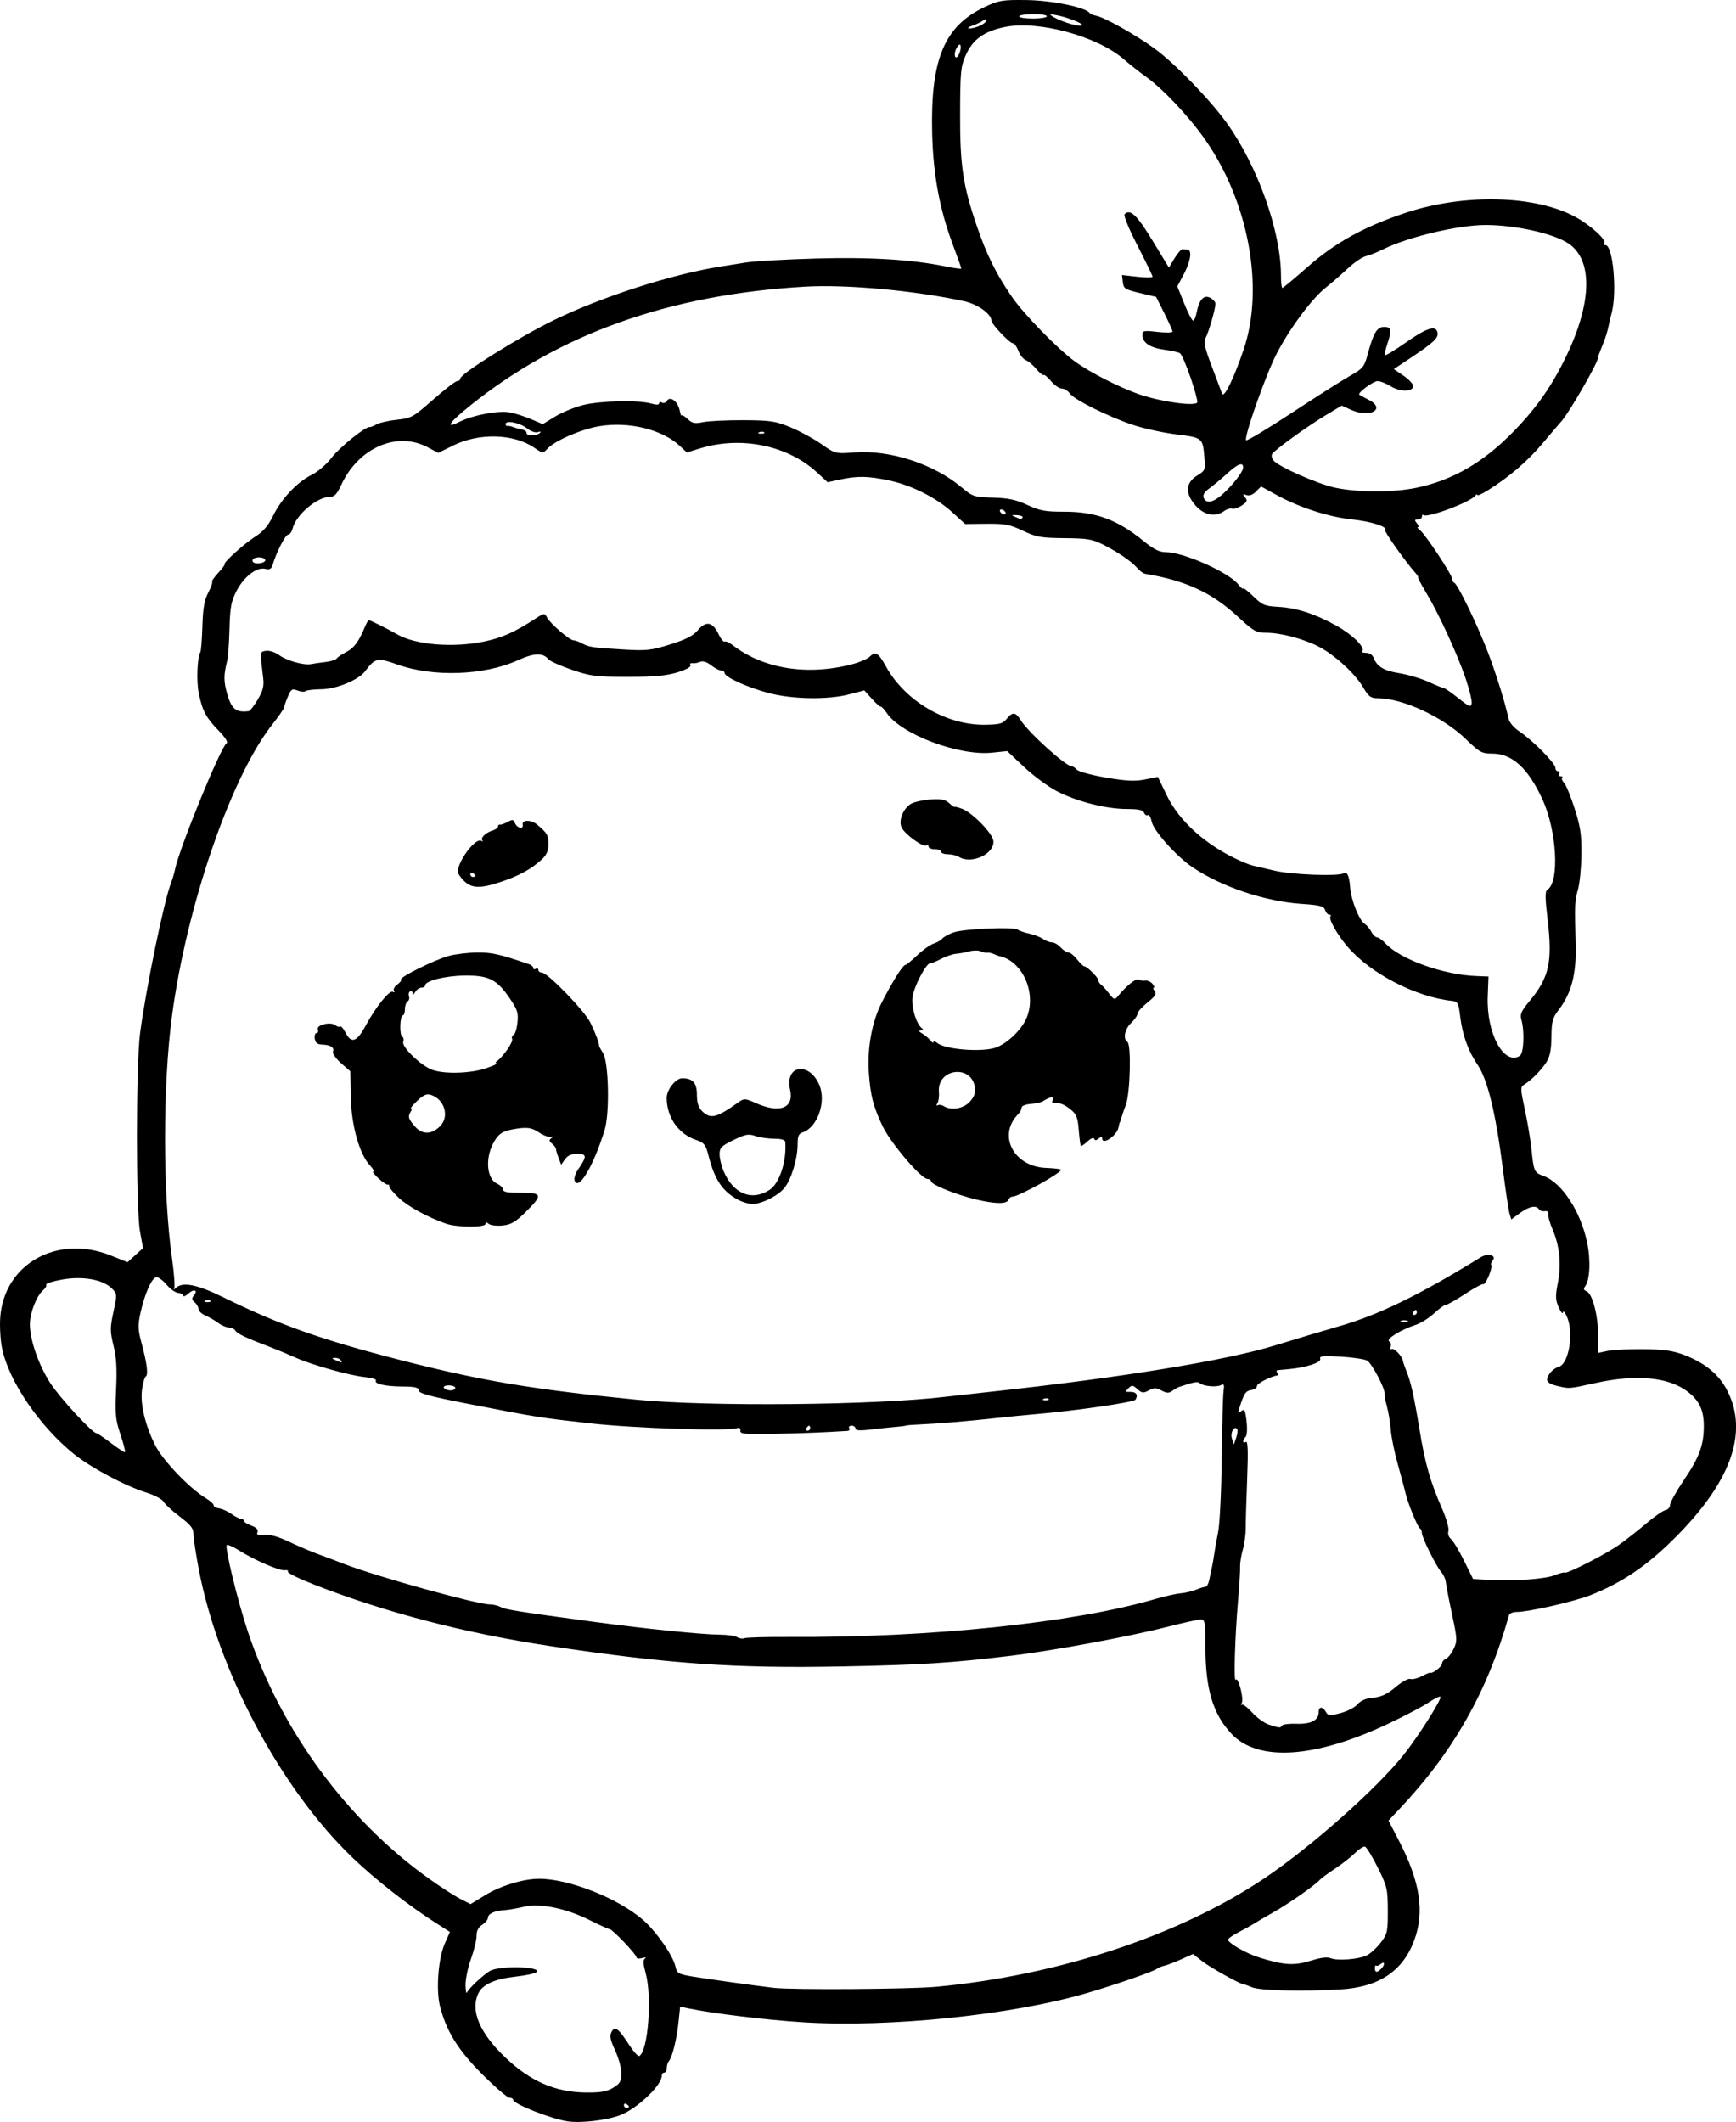 <?xml version="1.0" encoding="UTF-8" standalone="no"?>
<!-- Created with Inkscape (http://www.inkscape.org/) -->

<svg
   width="182.468mm"
   height="223.042mm"
   viewBox="0 0 182.468 223.042"
   version="1.1"
   id="svg5"
   xml:space="preserve"
   xmlns="http://www.w3.org/2000/svg"
   xmlns:svg="http://www.w3.org/2000/svg"><defs
     id="defs2" /><g
     id="layer1"
     transform="translate(33.111,-16.138)"><path
       style="fill:#000000;stroke-width:0.265"
       d="m 26.515,239.112 c -1.739,-0.265 -5.689,-1.834 -5.689,-2.259 0,-0.119 -0.174,-0.216 -0.387,-0.216 -0.213,0 -1.493,-1.103 -2.844,-2.45 -2.561,-2.554 -3.799,-4.548 -4.464,-7.188 -0.428,-1.7 -0.174,-5.021 0.501,-6.551 l 0.547,-1.24 -1.372,-0.872 c -2.919,-1.855 -6.441,-4.609 -8.855,-6.923 -7.558,-7.246 -14.165,-19.659 -16.189,-30.418 -0.296,-1.572 -0.538,-3.195 -0.538,-3.606 0,-0.597 -0.292,-0.969 -1.447,-1.841 -0.796,-0.601 -1.561,-1.305 -1.7,-1.565 -0.139,-0.26 -0.946,-0.688 -1.794,-0.952 -2.23,-0.695 -5.819,-2.605 -7.625,-4.06 -3.62,-2.917 -6.835,-7.64 -7.553,-11.095 -0.174,-0.84 -0.261,-2.304 -0.193,-3.253 0.405,-5.638 5.992,-8.77 11.621,-6.516 l 1.761,0.705 0.814,-0.743 0.814,-0.743 -0.316,-1.712 c -0.438,-2.371 -0.433,-17.582 0.007,-20.895 0.638,-4.805 2.508,-13.868 3.263,-15.812 0.155,-0.399 0.333,-0.996 0.396,-1.329 0.404,-2.129 4.805,-12.923 5.425,-13.306 0.185,-0.114 -0.116,-0.604 -0.816,-1.325 -1.34,-1.381 -1.706,-2.062 -2.094,-3.894 -0.269,-1.27 -0.173,-3.812 0.165,-4.382 0.074,-0.125 0.168,-1.348 0.209,-2.716 0.056,-1.877 0.205,-2.74 0.61,-3.516 0.295,-0.565 0.481,-1.083 0.414,-1.15 -0.067,-0.067 0.223,-0.492 0.645,-0.943 0.422,-0.451 0.725,-0.863 0.674,-0.914 -0.163,-0.163 2.104,-2.195 3.262,-2.923 0.792,-0.498 1.324,-1.127 1.835,-2.171 0.878,-1.794 2.526,-3.536 4.063,-4.296 0.643,-0.318 1.564,-1.115 2.095,-1.813 0.821,-1.08 3.589,-3.301 3.984,-3.198 0.076,0.02 0.4,-0.11 0.721,-0.288 0.321,-0.178 1.293,-0.398 2.162,-0.489 1.498,-0.157 1.69,-0.264 3.783,-2.11 1.212,-1.07 2.353,-1.947 2.535,-1.949 0.182,-0.002 0.331,-0.125 0.331,-0.273 0,-0.496 6.184,-4.36 9.79,-6.116 5.115,-2.491 12.427,-4.843 17.595,-5.658 0.582,-0.092 1.773,-0.281 2.646,-0.42 0.873,-0.139 4.147,-0.326 7.276,-0.415 5.756,-0.164 10.199,0.105 13.692,0.829 0.909,0.188 1.654,0.284 1.654,0.213 0,-0.071 -0.409,-1.223 -0.91,-2.559 -1.372,-3.664 -2.052,-7.343 -2.154,-11.667 -0.184,-7.783 1.283,-11.276 5.577,-13.281 1.447,-0.676 1.833,-0.738 4.366,-0.703 2.629,0.036 6.158,0.756 6.596,1.346 0.083,0.112 0.384,0.244 0.669,0.294 0.866,0.151 4.173,2.005 6.176,3.462 2.099,1.527 5.84,5.384 7.588,7.825 3.26,4.55 5.693,11.407 5.693,16.042 0,0.709 0.066,1.288 0.147,1.288 0.081,0 1.275,-0.994 2.654,-2.209 2.904,-2.559 5.927,-4.227 10.295,-5.684 6.152,-2.051 13.703,-1.86 17.891,0.454 1.552,0.857 3.208,2.358 2.991,2.709 -0.079,0.128 -0.022,0.232 0.127,0.232 0.792,0 1.241,4.935 0.649,7.144 -0.097,0.364 -0.211,0.833 -0.252,1.043 -0.179,0.908 -0.384,1.567 -0.792,2.545 -0.24,0.574 -0.42,1.073 -0.402,1.111 0.143,0.282 -3.006,5.763 -3.837,6.679 -0.198,0.218 -1.09,1.264 -1.982,2.323 -1.585,1.882 -3.467,3.497 -5.728,4.916 -0.618,0.388 -1.126,0.615 -1.129,0.504 -0.002,-0.111 -0.091,-0.083 -0.198,0.063 -0.501,0.682 -5.11,2.404 -5.47,2.044 -0.082,-0.082 -0.148,-0.009 -0.148,0.16 0,0.17 -0.193,0.309 -0.429,0.309 -0.352,0 -0.37,0.072 -0.1,0.397 0.181,0.218 0.233,0.397 0.114,0.397 -0.118,0 -0.023,0.149 0.212,0.331 0.572,0.443 3.378,4.689 3.378,5.112 0,0.184 0.105,0.374 0.233,0.423 0.357,0.135 2.487,4.552 3.552,7.364 0.881,2.327 1.79,5.255 2.144,6.907 0.087,0.407 0.561,0.963 1.158,1.358 1.334,0.883 3.761,3.336 3.761,3.802 0,0.202 0.126,0.368 0.28,0.368 0.154,0 0.207,0.119 0.117,0.265 -0.09,0.146 -0.018,0.265 0.161,0.265 0.178,0 0.251,0.074 0.161,0.164 -0.09,0.09 -0.002,0.325 0.195,0.522 0.197,0.197 0.694,1.403 1.104,2.68 0.616,1.918 0.742,2.759 0.721,4.835 -0.014,1.382 -0.177,3.049 -0.362,3.704 -0.345,1.221 -0.354,1.42 -0.244,5.953 0.072,2.983 -0.457,4.965 -1.791,6.708 -0.64,0.836 -0.74,1.211 -0.754,2.817 -0.012,1.331 -0.156,2.075 -0.513,2.646 -0.521,0.832 -1.607,1.932 -2.352,2.381 -0.407,0.245 -0.402,0.438 0.074,2.646 0.282,1.31 0.591,3.155 0.687,4.101 0.242,2.387 0.293,2.5 1.27,2.854 1.926,0.696 3.901,3.712 4.587,7.004 0.391,1.874 0.287,3.979 -0.227,4.625 -0.182,0.229 -0.133,0.377 0.164,0.491 0.613,0.235 1.222,2.561 1.222,4.666 v 1.816 l 0.992,-0.21 c 0.546,-0.116 2.242,-0.197 3.77,-0.181 2.187,0.023 3.104,0.154 4.308,0.618 2.188,0.842 3.631,2.041 4.5,3.741 2.276,4.451 0.35,9.714 -5.755,15.721 -2.83,2.785 -5.394,4.503 -8.609,5.769 -1.742,0.686 -6.516,1.772 -7.789,1.772 -0.382,0 -0.736,0.149 -0.787,0.331 -2.247,8.03 -5.863,14.404 -11.62,20.488 l -1.048,1.107 1.073,2.068 c 2.263,4.358 2.749,7.534 1.617,10.559 -1.208,3.227 -3.733,4.892 -7.773,5.124 -4.037,0.231 -8.413,0.124 -9.26,-0.227 -0.437,-0.181 -0.824,-0.319 -0.861,-0.307 -0.22,0.07 -3.532,-1.766 -4.356,-2.416 l -0.984,-0.776 -1.265,0.567 c -0.696,0.312 -1.485,0.612 -1.755,0.667 -0.27,0.055 -0.627,0.205 -0.794,0.332 -0.382,0.291 -4.355,1.668 -7.315,2.535 -7.925,2.32 -20.794,3.645 -29.869,3.076 -3.871,-0.243 -9.516,-0.928 -12.093,-1.468 l -0.82,-0.172 -0.172,1.646 c -0.185,1.773 -0.657,3.674 -1.012,4.079 -0.121,0.138 -0.22,0.466 -0.22,0.728 0,0.262 -0.119,0.476 -0.265,0.476 -0.146,0 -0.265,0.154 -0.265,0.343 0,1.009 -2.619,3.479 -4.392,4.142 -1.444,0.54 -4.131,0.849 -5.53,0.636 z m 6.482,-1.533 c 0,-0.064 -0.119,-0.19 -0.265,-0.28 -0.146,-0.09 -0.265,-0.037 -0.265,0.117 0,0.154 0.119,0.28 0.265,0.28 0.146,0 0.265,-0.052 0.265,-0.117 z m -1.654,-1.997 c 0.726,-0.443 0.859,-0.679 0.857,-1.52 -10e-4,-0.548 -0.298,-1.631 -0.659,-2.407 -0.514,-1.104 -0.596,-1.524 -0.376,-1.935 0.354,-0.662 0.723,-0.389 1.875,1.389 0.456,0.703 0.928,1.217 1.05,1.141 0.924,-0.571 1.353,-6.212 0.663,-8.709 -0.267,-0.968 -0.286,-1.381 -0.069,-1.539 0.165,-0.12 0.032,-0.141 -0.299,-0.048 -0.327,0.092 -0.595,0.059 -0.595,-0.074 0,-0.304 -2.541,-2.97 -2.829,-2.968 -0.117,5.3e-4 -1.047,-0.418 -2.065,-0.931 -2.501,-1.26 -5.254,-1.822 -6.94,-1.418 -0.694,0.167 -1.62,0.327 -2.056,0.356 -1.049,0.07 -1.72,0.382 -1.72,0.799 0,0.186 -0.274,0.517 -0.608,0.737 -0.409,0.268 -0.603,0.646 -0.592,1.155 0.009,0.416 -0.253,1.506 -0.583,2.422 -0.329,0.916 -0.589,2.166 -0.578,2.778 0.011,0.612 0.087,0.946 0.167,0.743 0.152,-0.385 1.708,-1.842 2.392,-2.241 1.006,-0.587 5.505,-0.474 4.908,0.123 -0.14,0.14 -1.154,0.355 -2.254,0.478 -2.189,0.245 -3.445,0.827 -3.889,1.801 -0.814,1.787 0.161,4.096 2.8,6.633 2.658,2.555 5.302,3.711 8.554,3.742 1.536,0.014 2.179,-0.1 2.844,-0.506 z m 33.933,-10.605 c 12.796,-1.185 25.483,-5.368 34.427,-11.35 4.932,-3.299 11.909,-9.486 14.776,-13.105 1.525,-1.925 3.999,-5.844 3.809,-6.034 -0.076,-0.076 -0.634,0.198 -1.241,0.607 -0.607,0.409 -2.5,1.405 -4.206,2.213 -7.737,3.662 -13.746,4.046 -16.534,1.057 -1.923,-2.062 -2.71,-4.676 -2.716,-9.021 -0.004,-2.719 -0.046,-2.977 -0.494,-2.977 -0.269,0 -1.907,0.361 -3.638,0.802 -4.014,1.022 -11.942,2.485 -16.377,3.021 -6.216,0.751 -9.422,0.953 -17.727,1.114 -11.228,0.218 -18.233,-0.273 -30.692,-2.152 -8.905,-1.343 -17.348,-3.546 -24.807,-6.473 -1.566,-0.614 -2.786,-1.216 -2.711,-1.337 0.075,-0.121 -0.073,-0.19 -0.328,-0.152 -0.546,0.08 -3.207,-1.074 -4.812,-2.088 -0.619,-0.391 -1.195,-0.641 -1.28,-0.557 -0.233,0.233 1.175,5.997 2.232,9.145 3.478,10.35 10.393,19.766 19.056,25.944 1.192,0.85 2.654,1.794 3.251,2.098 l 1.084,0.553 1.512,-0.927 c 1.652,-1.013 4.061,-1.742 5.735,-1.735 3.114,0.013 8.217,2.03 10.835,4.283 1.423,1.225 3.199,3.77 3.461,4.961 0.152,0.691 0.307,0.78 1.804,1.032 1.465,0.247 6.434,0.939 8.517,1.187 1.902,0.226 14.296,0.147 17.066,-0.11 z m 46.778,-1.886 c 0.435,-0.435 0.403,-0.876 -0.038,-0.511 -0.195,0.162 -0.414,0.236 -0.485,0.165 -0.071,-0.071 -0.13,0.049 -0.13,0.267 0,0.479 0.225,0.507 0.653,0.079 z m -7.209,-0.912 c 0.849,-0.268 1.574,-0.353 1.875,-0.22 0.709,0.311 3.016,0.133 3.851,-0.298 0.393,-0.203 1.048,-0.806 1.455,-1.342 0.688,-0.904 0.741,-1.146 0.733,-3.374 -0.008,-2.258 -0.071,-2.525 -1.058,-4.509 -0.577,-1.16 -1.181,-2.146 -1.341,-2.192 -0.16,-0.045 -0.636,0.26 -1.058,0.679 -0.422,0.419 -1.363,1.154 -2.09,1.633 -0.728,0.479 -1.442,1.004 -1.587,1.166 -0.536,0.596 -3.225,2.477 -4.895,3.426 -0.946,0.537 -1.898,1.095 -2.117,1.239 -0.218,0.144 -0.903,0.523 -1.521,0.842 -0.618,0.319 -1.124,0.674 -1.124,0.789 0,0.362 1.932,1.466 3.307,1.89 2.672,0.824 3.661,0.872 5.571,0.27 z m -3.209,-24.667 c 0.079,-0.128 0.771,-0.21 1.537,-0.183 1.507,0.053 2.319,-0.372 2.319,-1.213 0,-0.615 0.422,-0.632 0.759,-0.031 0.23,0.41 0.388,0.423 1.534,0.125 0.703,-0.183 1.493,-0.588 1.754,-0.899 0.262,-0.312 0.797,-0.601 1.191,-0.642 1.348,-0.143 1.853,-0.361 2.947,-1.275 0.603,-0.504 1.259,-0.853 1.458,-0.776 0.199,0.076 0.729,-0.051 1.178,-0.282 0.448,-0.232 0.846,-0.399 0.884,-0.371 0.206,0.15 1.26,-0.642 1.26,-0.946 0,-0.198 0.179,-0.428 0.397,-0.512 0.218,-0.084 0.588,-0.552 0.821,-1.041 0.397,-0.832 0.386,-1.065 -0.166,-3.646 -0.325,-1.517 -0.614,-3.023 -0.643,-3.347 -0.029,-0.324 -0.238,-0.801 -0.466,-1.058 -0.551,-0.624 -2.06,-3.66 -2.06,-4.143 0,-0.21 -0.089,-0.422 -0.198,-0.471 -0.243,-0.108 -1.298,-2.703 -1.542,-3.792 -0.098,-0.437 -0.457,-1.776 -0.797,-2.976 -0.341,-1.2 -0.669,-2.808 -0.728,-3.572 -0.06,-0.764 -0.245,-1.888 -0.411,-2.497 -0.166,-0.609 -0.279,-1.204 -0.25,-1.323 0.112,-0.46 -1.343,-3.228 -1.834,-3.491 -0.286,-0.153 -1.542,-0.338 -2.792,-0.412 -1.861,-0.11 -2.247,-0.069 -2.133,0.23 0.147,0.384 -1.505,0.922 -3.337,1.087 -0.509,0.046 -1.022,0.092 -1.14,0.103 -0.118,0.011 -0.14,0.138 -0.051,0.284 0.09,0.146 0.127,0.266 0.082,0.269 -0.597,0.029 -2.198,0.828 -2.198,1.096 0,0.195 -0.274,0.394 -0.61,0.442 -0.579,0.082 -0.77,0.373 -1.245,1.896 -0.177,0.567 -0.15,0.613 0.192,0.329 0.343,-0.285 0.421,-0.14 0.562,1.053 0.093,0.786 0.052,1.495 -0.095,1.642 -0.352,0.352 -0.329,0.757 0.03,0.535 0.207,-0.128 0.244,0.974 0.131,3.887 -0.087,2.236 -0.156,4.582 -0.153,5.213 0.003,0.631 -0.136,1.643 -0.309,2.249 -0.173,0.606 -0.299,1.4 -0.279,1.763 0.02,0.364 -0.078,1.971 -0.217,3.572 -0.326,3.756 -0.471,8.684 -0.245,8.318 0.25,-0.405 0.883,2.018 0.638,2.443 -0.112,0.193 -0.115,0.273 -0.007,0.176 0.108,-0.097 0.601,0.272 1.096,0.82 0.495,0.548 1.289,1.121 1.765,1.273 1.141,0.366 1.206,0.371 1.374,0.099 z m -51.971,-9.307 c 14.87,0.095 30.067,-1.475 38.667,-3.995 0.967,-0.283 2.157,-0.55 2.646,-0.592 0.489,-0.043 1.224,-0.215 1.633,-0.384 0.41,-0.169 0.854,-0.306 0.987,-0.306 0.133,0 0.304,-0.298 0.38,-0.661 0.075,-0.364 0.208,-0.989 0.294,-1.389 0.086,-0.4 0.201,-1.062 0.254,-1.47 0.053,-0.408 0.234,-1.42 0.402,-2.249 0.168,-0.829 0.337,-4.305 0.375,-7.725 0.038,-3.42 0.124,-6.598 0.191,-7.064 0.101,-0.706 0.052,-0.811 -0.298,-0.631 -0.477,0.244 -1.896,0.099 -2.227,-0.228 -0.188,-0.185 -0.656,-0.094 -2.161,0.42 -0.146,0.05 -0.465,0.235 -0.71,0.411 -0.352,0.253 -0.588,0.244 -1.124,-0.043 -0.568,-0.304 -0.786,-0.306 -1.338,-0.011 -0.576,0.308 -0.727,0.291 -1.199,-0.136 -0.483,-0.437 -0.583,-0.446 -0.942,-0.087 -0.359,0.359 -0.34,0.399 0.18,0.379 0.632,-0.024 0.873,0.326 0.562,0.816 -0.18,0.283 -6.361,1.177 -10.643,1.54 -0.946,0.08 -2.732,0.257 -3.969,0.393 -2.979,0.327 -6.145,0.593 -7.938,0.667 -0.8,0.033 -1.515,0.089 -1.587,0.126 -0.073,0.037 -0.549,0.099 -1.058,0.138 -0.509,0.039 -1.67,0.162 -2.58,0.272 -1.178,0.143 -1.654,0.114 -1.654,-0.101 0,-0.166 -0.186,-0.301 -0.412,-0.301 -0.227,0 -0.339,0.119 -0.249,0.265 0.09,0.146 0.008,0.275 -0.183,0.287 -2.483,0.159 -4.926,0.255 -7.817,0.309 -2.989,0.056 -3.493,0.007 -3.44,-0.331 0.039,-0.246 -0.088,-0.349 -0.334,-0.271 -1.062,0.338 -10.827,0.02 -15.478,-0.504 -5.397,-0.608 -5.404,-0.609 -12.965,-2.082 -3.855,-0.751 -5.027,-1.072 -5.028,-1.377 -8e-4,-0.311 -0.375,-0.4 -1.72,-0.41 -1.838,-0.015 -3.003,-0.283 -2.781,-0.641 0.075,-0.121 -0.429,-0.276 -1.121,-0.345 -1.608,-0.16 -5.632,-1.288 -7.342,-2.059 -0.728,-0.328 -1.859,-0.8 -2.514,-1.049 -2.654,-1.01 -3.582,-1.444 -3.783,-1.768 -0.116,-0.188 -0.428,-0.341 -0.692,-0.341 -0.264,0 -0.764,-0.213 -1.111,-0.474 -0.347,-0.26 -0.958,-0.615 -1.359,-0.788 -0.4,-0.173 -0.728,-0.481 -0.728,-0.685 0,-0.204 -0.18,-0.52 -0.4,-0.702 -0.308,-0.256 -0.33,-0.417 -0.095,-0.7 0.48,-0.578 0.028,-0.759 -0.562,-0.225 -0.292,0.264 -0.531,0.368 -0.531,0.231 0,-0.137 -0.24,-0.267 -0.533,-0.289 -0.293,-0.022 -0.839,-0.405 -1.214,-0.85 -0.375,-0.445 -0.856,-0.81 -1.07,-0.81 -0.474,0 -1.25,1.722 -1.696,3.765 -0.285,1.305 -0.269,1.746 0.118,3.175 0.573,2.12 0.724,3.327 0.438,3.504 -0.124,0.077 -0.301,0.705 -0.393,1.396 -0.2,1.513 0.345,3.773 1.421,5.891 0.783,1.54 3.561,4.445 5.217,5.454 0.509,0.31 0.912,0.667 0.895,0.794 -0.016,0.127 0.241,0.272 0.573,0.323 0.331,0.051 0.92,0.319 1.308,0.595 0.388,0.276 0.836,0.503 0.996,0.503 0.159,0 0.29,0.093 0.29,0.207 0,0.114 0.357,0.341 0.794,0.506 0.528,0.199 0.744,0.429 0.646,0.687 -0.116,0.301 0.042,0.365 0.713,0.287 0.577,-0.067 1.434,0.171 2.595,0.722 0.954,0.452 2.33,1.039 3.057,1.304 0.728,0.265 1.978,0.736 2.778,1.047 3.369,1.307 13.924,4.237 15.263,4.237 0.356,0 0.881,0.126 1.168,0.279 0.504,0.27 1.848,0.482 10.027,1.586 5.184,0.699 11.191,1.308 12.965,1.314 0.8,0.003 1.634,0.121 1.852,0.262 0.218,0.142 0.575,0.19 0.794,0.108 0.218,-0.082 2.242,-0.138 4.498,-0.124 z m 80.672,-6.504 c 0.495,-0.202 0.949,-0.319 1.008,-0.26 0.186,0.186 4.376,-1.961 5.764,-2.953 0.728,-0.52 2.011,-1.531 2.852,-2.246 0.841,-0.716 1.734,-1.331 1.984,-1.368 0.251,-0.037 0.47,-0.294 0.488,-0.571 0.018,-0.277 0.677,-1.457 1.466,-2.621 1.603,-2.368 2.074,-3.654 2.074,-5.666 0,-1.649 -0.483,-2.669 -1.708,-3.603 -2.01,-1.533 -5.391,-1.847 -9.695,-0.899 -2.765,0.609 -2.702,0.603 -3.81,0.354 -1.264,-0.284 -1.503,-0.583 -1.035,-1.297 0.221,-0.337 0.663,-0.678 0.982,-0.758 1.094,-0.276 1.633,-3.63 0.856,-5.328 -0.2,-0.437 -0.378,-0.615 -0.395,-0.397 -0.018,0.218 -0.217,-0.02 -0.444,-0.529 -0.352,-0.79 -0.365,-1.171 -0.09,-2.596 0.377,-1.954 0.184,-3.877 -0.566,-5.619 -0.29,-0.674 -0.491,-1.393 -0.447,-1.598 0.048,-0.224 -0.097,-0.344 -0.363,-0.3 -0.244,0.04 -0.519,-0.049 -0.611,-0.198 -0.283,-0.457 -1.047,-0.305 -2.001,0.399 l -0.908,0.67 -0.183,-0.604 c -0.101,-0.332 -0.435,-2.578 -0.742,-4.992 -0.708,-5.554 -1.582,-9.135 -2.593,-10.62 -1.011,-1.484 -1.613,-3.145 -1.851,-5.101 -0.175,-1.438 -0.255,-1.594 -0.854,-1.657 -3.796,-0.4 -8.538,-2.85 -10.966,-5.666 -1.111,-1.289 -2.059,-2.978 -1.81,-3.227 0.091,-0.091 0.034,-0.165 -0.126,-0.165 -0.16,0 -0.361,-0.221 -0.446,-0.49 -0.13,-0.411 -0.529,-0.516 -2.465,-0.646 -3.852,-0.259 -8.427,-1.796 -11.477,-3.856 -1.694,-1.144 -4.093,-3.829 -4.287,-4.798 -0.091,-0.455 -0.274,-0.761 -0.406,-0.68 -0.132,0.082 -0.308,-0.03 -0.392,-0.247 -0.113,-0.294 -0.586,-0.395 -1.837,-0.395 -2.179,0 -5.342,-0.817 -7.405,-1.912 -0.898,-0.477 -2.423,-1.61 -3.388,-2.52 l -1.756,-1.653 -1.588,0.166 c -3.484,0.364 -9.564,-1.927 -11.073,-4.172 -0.266,-0.396 -0.552,-0.699 -0.636,-0.673 -0.084,0.026 -0.505,-0.346 -0.936,-0.827 l -0.785,-0.875 -1.577,0.412 c -2.249,0.587 -5.939,0.53 -8.46,-0.13 -2.216,-0.58 -4.647,-1.684 -4.647,-2.109 0,-0.143 -0.163,-0.26 -0.361,-0.26 -0.199,0 -0.678,-0.25 -1.066,-0.554 -0.46,-0.362 -0.863,-0.485 -1.16,-0.355 -0.25,0.11 -0.616,0.173 -0.813,0.14 -0.197,-0.033 -0.282,0.063 -0.189,0.213 0.098,0.159 -0.469,0.469 -1.363,0.745 -1.162,0.359 -2.424,0.473 -5.235,0.473 -3.369,0 -3.9,-0.067 -5.867,-0.743 -1.19,-0.408 -2.296,-0.903 -2.458,-1.099 -0.591,-0.713 -1.503,-0.682 -3.248,0.11 -3.504,1.589 -8.862,1.778 -12.615,0.445 -2.125,-0.755 -2.354,-0.708 -3.41,0.696 -0.694,0.923 -3.002,1.875 -4.592,1.895 -0.825,0.01 -1.581,0.1 -1.681,0.2 -0.1,0.1 -0.473,0.071 -0.83,-0.065 -0.582,-0.221 -0.688,-0.153 -1.031,0.67 -0.211,0.504 -0.385,1.009 -0.388,1.123 -0.003,0.114 -0.587,0.951 -1.298,1.859 -4.316,5.518 -8.948,19.028 -10.486,30.585 -0.967,7.263 -0.966,18.561 10e-4,25.404 0.223,1.58 0.33,3.009 0.237,3.175 -0.1,0.179 -0.024,0.167 0.188,-0.029 0.717,-0.666 2.222,-0.36 5.036,1.023 5.811,2.857 10.335,4.459 18.497,6.553 8.563,2.197 13.994,3.11 24.871,4.18 7.639,0.752 25.128,0.583 32.544,-0.314 0.509,-0.062 2.652,-0.299 4.763,-0.528 13.725,-1.489 24.687,-3.282 29.898,-4.89 2.256,-0.696 5.232,-1.587 6.615,-1.98 4.142,-1.177 8.484,-3.291 14.92,-7.263 0.742,-0.458 1.698,-0.201 1.252,0.336 -0.161,0.194 -0.227,0.417 -0.147,0.497 0.08,0.08 -0.042,0.593 -0.27,1.141 -0.229,0.547 -0.479,0.932 -0.556,0.855 -0.077,-0.077 -0.933,0.381 -1.902,1.018 -0.969,0.637 -1.892,1.158 -2.05,1.158 -0.158,0 -0.715,0.403 -1.237,0.895 -0.522,0.492 -1.41,1.043 -1.973,1.225 -1.513,0.488 -3.117,1.486 -2.751,1.713 0.169,0.104 0.241,0.363 0.16,0.574 -0.081,0.211 -0.045,0.321 0.079,0.244 0.259,-0.16 1.095,0.684 1.202,1.214 0.039,0.195 0.2,0.667 0.358,1.049 0.483,1.172 0.805,2.602 1.394,6.184 0.597,3.635 1.126,5.482 2.407,8.411 0.432,0.988 0.717,2.013 0.633,2.278 -0.088,0.277 0.026,0.629 0.267,0.829 0.231,0.192 0.848,1.215 1.372,2.275 l 0.953,1.927 1.742,0.098 c 2.613,0.146 5.861,-0.094 6.876,-0.508 z M 13.815,144.777 c -1.935,-0.664 -4.051,-1.821 -5.027,-2.746 -0.582,-0.552 -1.029,-1.101 -0.992,-1.221 0.036,-0.119 -0.025,-0.187 -0.138,-0.15 -0.112,0.036 -0.557,-0.261 -0.989,-0.661 -0.432,-0.4 -0.677,-0.728 -0.544,-0.728 0.133,0 -0.024,-0.283 -0.348,-0.628 -1.112,-1.183 -1.966,-4.234 -2.02,-7.216 l -0.049,-2.685 -0.979,-0.859 c -0.538,-0.473 -0.918,-1.017 -0.845,-1.209 0.167,-0.436 -0.245,-0.703 -1.139,-0.737 -0.502,-0.019 -0.711,-0.187 -0.773,-0.621 -0.046,-0.327 0.039,-0.595 0.19,-0.595 0.151,0 0.21,-0.167 0.132,-0.372 -0.185,-0.481 1.358,-0.855 1.848,-0.448 0.189,0.157 0.414,0.216 0.499,0.131 0.085,-0.085 0.349,0.221 0.586,0.68 0.603,1.165 1.176,0.947 2.121,-0.808 1.048,-1.948 2.49,-3.728 2.842,-3.51 0.16,0.099 0.205,0.05 0.105,-0.113 -0.098,-0.158 0.062,-0.455 0.354,-0.66 0.293,-0.205 0.468,-0.437 0.389,-0.516 -0.224,-0.224 3.572,-2.102 5.041,-2.494 0.728,-0.194 2.097,-0.352 3.043,-0.352 1.519,7.9e-4 2.225,0.162 5.358,1.221 0.255,0.086 0.463,0.269 0.463,0.406 0,0.137 0.119,0.176 0.265,0.086 0.146,-0.09 0.265,-0.037 0.265,0.117 0,0.154 0.163,0.28 0.362,0.28 0.614,0 4.517,4.031 5.123,5.292 0.543,1.129 0.904,2.09 0.895,2.381 -0.002,0.073 0.182,0.416 0.409,0.763 0.607,0.926 0.728,6.326 0.182,8.101 -1.16,3.769 -2.733,6.434 -3.153,5.341 -0.09,-0.235 0.066,-0.759 0.347,-1.164 0.958,-1.382 0.948,-1.663 -0.058,-1.663 -0.626,0 -1.026,0.176 -1.304,0.573 l -0.402,0.573 -0.275,-0.723 c -0.151,-0.398 -0.275,-0.82 -0.275,-0.938 0,-0.118 -0.184,-0.368 -0.409,-0.555 -0.329,-0.273 -0.342,-0.387 -0.066,-0.582 0.265,-0.187 0.252,-0.216 -0.054,-0.13 -0.218,0.062 -0.783,-0.148 -1.256,-0.467 -0.8,-0.539 -1.311,-0.594 -2.845,-0.307 -1.062,0.199 -1.488,0.523 -1.996,1.518 -0.831,1.629 -0.615,3.697 0.435,4.175 0.349,0.159 0.634,0.44 0.634,0.625 3e-5,0.234 0.462,0.334 1.521,0.327 2.657,-0.016 2.734,0.165 0.856,2.022 -1.079,1.068 -1.534,1.334 -2.435,1.423 -0.61,0.061 -1.263,-0.018 -1.451,-0.174 -0.246,-0.204 -0.343,-0.201 -0.343,0.013 0,0.376 -2.993,0.363 -4.101,-0.017 z m -0.67,-10.261 c 1.01,-1.01 0.471,-2.836 -0.972,-3.292 -0.441,-0.139 -0.79,0.013 -1.428,0.624 -0.465,0.444 -0.761,0.808 -0.658,0.808 0.103,0 0.093,0.149 -0.023,0.331 -0.33,0.52 -0.264,0.753 0.443,1.563 0.764,0.875 1.741,0.863 2.638,-0.034 z m 4.903,-6.114 c 0.728,-0.257 1.204,-0.479 1.058,-0.493 -0.173,-0.016 -0.172,-0.092 0.004,-0.219 0.667,-0.482 1.731,-2.021 1.612,-2.331 -0.072,-0.189 -0.007,-0.384 0.144,-0.435 0.152,-0.051 0.335,-0.624 0.408,-1.274 0.114,-1.021 0.011,-1.362 -0.754,-2.498 -1.385,-2.058 -2.228,-2.495 -4.774,-2.47 -2.047,0.019 -4.181,0.554 -4.181,1.048 0,0.123 -0.173,0.224 -0.384,0.224 -0.211,0 -0.505,0.208 -0.653,0.463 -0.166,0.286 -0.273,0.33 -0.278,0.117 -0.004,-0.19 -0.122,-0.276 -0.261,-0.19 -0.139,0.086 -0.191,0.319 -0.114,0.518 0.076,0.199 0.012,0.44 -0.144,0.536 -0.155,0.096 -0.283,0.465 -0.283,0.821 0,0.355 -0.096,0.646 -0.213,0.646 -0.314,0 -0.38,2.046 -0.073,2.236 0.144,0.089 0.196,0.335 0.115,0.545 -0.202,0.527 1.848,2.508 3.047,2.944 1.302,0.474 4.111,0.381 5.722,-0.189 z m 26.458,13.867 c -1.664,-0.879 -2.49,-2.096 -3.136,-4.619 -0.312,-1.218 -0.448,-1.39 -1.347,-1.699 -1.841,-0.633 -3.058,-2.39 -3.058,-4.416 0,-0.856 0.948,-2.056 1.624,-2.056 1.117,0 1.551,0.484 1.551,1.729 0,0.829 0.158,1.339 0.529,1.71 0.884,0.884 1.515,0.737 3.787,-0.88 0.66,-0.47 0.712,-0.468 1.919,0.066 2.495,1.103 3.992,0.504 3.557,-1.423 -0.587,-2.605 2.027,-3.006 3.085,-0.474 0.741,1.773 -0.225,4.471 -1.777,4.964 -0.407,0.129 -0.518,0.405 -0.518,1.289 0,1.471 -0.645,3.607 -1.368,4.525 -0.653,0.831 -2.41,1.714 -3.395,1.707 -0.364,-0.003 -1.019,-0.194 -1.455,-0.424 z m 3.266,-1.055 c 1.05,-0.68 1.813,-3.009 1.655,-5.053 -0.016,-0.21 -0.446,-0.331 -1.177,-0.331 -0.633,0 -1.523,-0.13 -1.977,-0.288 -0.71,-0.247 -1.031,-0.187 -2.288,0.428 -1.276,0.624 -1.463,0.814 -1.463,1.487 0,0.424 0.183,1.21 0.407,1.745 1.01,2.417 2.963,3.228 4.843,2.011 z m 21.605,0.975 c -2.089,-0.504 -4.63,-1.543 -4.63,-1.893 0,-0.128 -0.164,-0.232 -0.364,-0.232 -0.667,0 -3.87,-3.763 -4.724,-5.549 -0.978,-2.045 -1.282,-3.226 -1.447,-5.623 -0.179,-2.594 0.323,-5.338 1.345,-7.355 1.086,-2.144 2.223,-3.962 2.481,-3.965 0.107,-0.002 0.674,-0.461 1.26,-1.022 0.586,-0.56 1.359,-1.112 1.719,-1.226 0.36,-0.114 0.773,-0.354 0.919,-0.532 0.146,-0.178 0.682,-0.47 1.192,-0.649 1.09,-0.382 6.341,-0.606 6.738,-0.288 0.151,0.12 0.69,0.308 1.2,0.416 0.509,0.108 1.161,0.36 1.448,0.56 0.287,0.2 0.715,0.363 0.951,0.363 0.236,0 0.645,0.238 0.908,0.529 0.263,0.291 0.63,0.529 0.816,0.529 0.185,0 0.594,0.327 0.909,0.728 0.315,0.4 0.654,0.728 0.753,0.728 0.288,0 1.491,1.194 1.491,1.48 0,0.142 0.123,0.344 0.274,0.448 0.151,0.104 0.528,0.521 0.84,0.927 0.513,0.668 0.599,0.697 0.917,0.305 0.878,-1.084 1.922,-1.928 2.182,-1.764 0.157,0.099 0.475,0.148 0.708,0.11 0.232,-0.038 0.574,0.114 0.76,0.337 0.186,0.224 0.249,0.407 0.14,0.407 -0.108,0 -0.065,0.16 0.097,0.355 0.229,0.276 0.06,0.543 -0.761,1.203 -0.581,0.467 -1.056,1.001 -1.056,1.187 0,0.186 -0.298,0.618 -0.661,0.96 -0.67,0.629 -0.881,1.685 -0.397,1.984 0.424,0.262 0.302,5.394 -0.157,6.615 -0.219,0.582 -0.443,1.237 -0.497,1.455 -0.054,0.218 -0.117,0.397 -0.139,0.397 -0.022,0 -0.085,0.238 -0.139,0.529 -0.161,0.866 -1.713,1.916 -1.713,1.159 0,-0.214 -0.103,-0.211 -0.371,0.011 -0.26,0.216 -0.4,0.222 -0.467,0.021 -0.055,-0.165 -0.354,-0.046 -0.705,0.28 -0.335,0.312 -0.651,0.526 -0.701,0.475 -0.051,-0.051 -0.15,-0.803 -0.22,-1.67 -0.108,-1.338 -0.242,-1.669 -0.882,-2.182 -0.698,-0.558 -1.196,-0.734 -1.78,-0.627 -0.127,0.023 -0.163,-0.135 -0.08,-0.352 0.109,-0.284 0.025,-0.349 -0.298,-0.234 -0.247,0.088 -0.574,0.255 -0.727,0.372 -0.153,0.116 -0.718,0.241 -1.257,0.278 -0.56,0.038 -0.979,0.205 -0.979,0.39 0,0.178 -0.16,0.484 -0.355,0.679 -2.213,2.213 -0.492,5.535 2.932,5.659 0.783,0.028 1.482,0.11 1.554,0.182 0.234,0.234 -4.439,2.837 -5.093,2.837 -0.174,0 -0.365,0.146 -0.424,0.324 -0.158,0.474 -1.407,0.456 -3.508,-0.051 z m -0.564,-10.232 c 0.466,-0.502 0.62,-0.923 0.547,-1.495 -0.314,-2.48 -3.997,-2.032 -3.782,0.461 0.039,0.448 -0.032,0.98 -0.157,1.182 -0.137,0.222 -0.128,0.306 0.025,0.212 0.139,-0.086 0.425,-0.046 0.636,0.087 0.773,0.489 2.058,0.278 2.731,-0.448 z m 2.581,-5.656 c 1.112,-0.309 2.621,-1.641 3.262,-2.88 1.335,-2.581 -0.173,-6.284 -2.765,-6.792 -0.073,-0.014 -0.323,-0.111 -0.556,-0.215 -0.233,-0.104 -0.531,-0.164 -0.661,-0.134 -0.131,0.03 -0.447,-0.036 -0.702,-0.148 -0.255,-0.112 -0.791,-0.111 -1.191,0.002 -0.4,0.113 -1.031,0.229 -1.403,0.26 -0.372,0.03 -1.086,0.273 -1.587,0.54 -0.501,0.267 -0.991,0.464 -1.087,0.438 -0.417,-0.111 -1.823,2.577 -1.915,3.661 -0.094,1.112 0.442,2.785 1.032,3.218 0.156,0.115 0.102,0.199 -0.132,0.206 -0.282,0.009 -0.244,0.1 0.132,0.316 0.291,0.167 0.674,0.491 0.851,0.72 0.177,0.229 0.326,0.312 0.331,0.185 0.005,-0.127 0.18,-0.088 0.39,0.086 0.792,0.658 4.404,0.981 6.001,0.537 z m -55.739,-17.578 c -0.357,-0.357 -0.649,-0.778 -0.649,-0.935 0,-1.144 1.863,-3.618 2.464,-3.273 0.172,0.099 0.23,0.087 0.128,-0.026 -0.24,-0.266 0.313,-0.816 1.058,-1.052 0.321,-0.102 0.583,-0.296 0.583,-0.432 0,-0.136 0.089,-0.221 0.198,-0.191 0.109,0.031 0.468,-0.093 0.798,-0.276 0.498,-0.276 0.624,-0.266 0.748,0.056 0.227,0.591 0.939,0.781 0.846,0.226 -0.09,-0.54 0.884,-0.538 1.53,0.003 1.041,0.872 1.172,1.098 1.172,2.021 0,0.741 -0.183,1.158 -0.728,1.659 -1.068,0.982 -2.37,1.696 -4.225,2.318 -2.183,0.732 -3.117,0.709 -3.923,-0.098 z m 1.203,-0.526 c 0,-0.064 -0.119,-0.19 -0.265,-0.28 -0.146,-0.09 -0.265,-0.037 -0.265,0.117 0,0.154 0.119,0.28 0.265,0.28 0.146,0 0.265,-0.052 0.265,-0.117 z m 50.8,-2 c -0.218,-0.141 -0.724,-0.258 -1.124,-0.261 -0.4,-0.002 -0.728,-0.123 -0.728,-0.269 0,-0.146 -0.298,-0.265 -0.661,-0.265 -0.364,0 -0.661,-0.126 -0.661,-0.28 0,-0.154 -0.113,-0.21 -0.251,-0.125 -0.342,0.212 -2.248,-1.177 -2.579,-1.88 -0.35,-0.742 0.183,-2.049 1.023,-2.51 0.339,-0.186 1.251,-0.384 2.026,-0.44 1.096,-0.079 1.529,0.006 1.946,0.384 0.295,0.267 0.554,0.448 0.575,0.401 0.021,-0.047 0.386,0.048 0.812,0.209 1.058,0.402 3.155,2.55 3.261,3.34 0.185,1.382 -2.317,2.548 -3.637,1.695 z m -88.115,60.697 c -0.518,-1.555 -0.574,-2.147 -0.452,-4.713 0.103,-2.16 0.032,-3.375 -0.271,-4.604 -0.37,-1.502 -0.37,-1.857 -0.007,-3.552 0.397,-1.848 0.394,-1.894 -0.172,-2.46 -0.936,-0.936 -3.06,-1.315 -5.214,-0.93 -0.998,0.178 -1.756,0.419 -1.685,0.535 0.071,0.116 -0.066,0.373 -0.306,0.571 -0.689,0.57 -1.398,2.376 -1.405,3.574 -0.009,1.638 0.906,4.283 2.143,6.199 0.993,1.537 4.432,5.273 4.854,5.273 0.095,0 0.787,0.469 1.539,1.042 0.752,0.573 1.412,0.998 1.467,0.943 0.055,-0.055 -0.167,-0.9 -0.492,-1.878 z m 117.374,-0.569 c -0.338,-0.338 -0.733,0.42 -0.537,1.031 l 0.2,0.622 0.251,-0.744 c 0.138,-0.409 0.177,-0.818 0.086,-0.908 z m -44.87,-0.067 c 0,-0.146 -0.052,-0.265 -0.117,-0.265 -0.064,0 -0.19,0.119 -0.28,0.265 -0.09,0.146 -0.037,0.265 0.117,0.265 0.154,0 0.28,-0.119 0.28,-0.265 z m 25.064,-3.07 c -0.088,-0.088 -0.316,-0.097 -0.507,-0.021 -0.211,0.085 -0.148,0.147 0.16,0.16 0.279,0.011 0.435,-0.051 0.347,-0.139 z m -62.37,-1.163 c 0,-0.146 -0.305,-0.265 -0.677,-0.265 -0.384,0 -0.606,0.115 -0.514,0.265 0.09,0.146 0.395,0.265 0.677,0.265 0.282,0 0.514,-0.119 0.514,-0.265 z M 2.702,159.114 c -0.09,-0.146 -0.365,-0.256 -0.611,-0.246 -0.365,0.015 -0.35,0.061 0.082,0.246 0.708,0.304 0.717,0.304 0.529,0 z M 114.819,154.97 c -0.182,-0.073 -0.48,-0.073 -0.661,0 -0.182,0.073 -0.033,0.133 0.331,0.133 0.364,0 0.513,-0.06 0.331,-0.133 z m 0.992,-0.883 c 0,-0.146 -0.052,-0.265 -0.117,-0.265 -0.064,0 -0.19,0.119 -0.28,0.265 -0.09,0.146 -0.037,0.265 0.117,0.265 0.154,0 0.28,-0.119 0.28,-0.265 z m -126.807,-1.218 c -0.088,-0.088 -0.316,-0.097 -0.507,-0.021 -0.211,0.085 -0.148,0.147 0.16,0.16 0.279,0.011 0.435,-0.051 0.347,-0.139 z M 126.637,127.119 c 0.412,-0.261 0.513,-2.544 0.167,-3.775 -0.168,-0.596 -0.028,-0.921 0.856,-1.984 2.068,-2.488 2.425,-4.114 1.891,-8.607 -0.267,-2.249 -0.273,-2.935 -0.025,-3.088 1.309,-0.809 1.002,-6.254 -0.54,-9.565 -1.514,-3.251 -3.168,-4.747 -5.248,-4.749 -1.105,-7.94e-4 -1.33,-0.125 -2.778,-1.526 -2.418,-2.339 -6.644,-4.296 -9.279,-4.296 -0.719,0 -0.947,-0.174 -1.525,-1.16 -0.846,-1.444 -3.043,-3.443 -4.712,-4.289 -1.604,-0.813 -3.959,-1.43 -5.457,-1.43 -1.06,0 -1.32,-0.147 -2.98,-1.683 -2.737,-2.534 -5.461,-3.796 -9.745,-4.515 -0.204,-0.034 -0.566,-0.291 -0.803,-0.57 -0.598,-0.704 -2.011,-1.681 -3.584,-2.479 -1.157,-0.587 -1.683,-0.677 -4.105,-0.699 -2.474,-0.023 -2.952,-0.108 -4.366,-0.779 -1.377,-0.653 -1.885,-0.749 -3.829,-0.729 l -2.241,0.024 -1.357,-1.24 c -1.675,-1.531 -4.282,-2.842 -6.653,-3.344 -2.168,-0.459 -3.323,-0.482 -5.1,-0.101 l -1.346,0.289 -1.123,-1.035 c -3.083,-2.841 -7.977,-3.845 -12.285,-2.519 l -1.39,0.428 -0.727,-0.681 c -1.855,-1.738 -5.377,-2.6 -8.486,-2.077 -1.898,0.319 -4.688,1.533 -5.444,2.367 -0.459,0.507 -0.477,0.505 -1.406,-0.125 -2.161,-1.467 -5.791,-1.557 -8.504,-0.212 l -1.557,0.772 -1.134,-0.6 c -3.219,-1.702 -7.26,0.066 -9.065,3.964 -0.448,0.968 -0.722,1.257 -1.192,1.257 -1.338,0 -3.555,1.875 -3.916,3.312 -0.091,0.361 -0.301,0.657 -0.468,0.657 -0.288,0 -1.22,1.801 -1.62,3.131 -0.145,0.482 -0.318,0.585 -0.788,0.467 -0.894,-0.224 -2.249,0.819 -3.026,2.329 -0.563,1.093 -0.678,1.716 -0.737,3.969 -0.038,1.47 -0.144,2.97 -0.236,3.333 -0.388,1.54 -0.387,2.206 0.003,3.55 0.457,1.573 0.933,1.948 2.256,1.775 0.139,-0.018 0.568,-0.57 0.953,-1.226 0.56,-0.955 0.671,-1.417 0.559,-2.315 -0.346,-2.77 -0.353,-2.704 0.322,-2.799 0.347,-0.049 0.964,0.157 1.371,0.458 0.794,0.587 2.617,1.095 3.362,0.937 0.251,-0.053 0.919,-0.149 1.484,-0.214 0.565,-0.064 1.101,-0.23 1.191,-0.369 0.09,-0.139 0.543,-0.447 1.008,-0.685 0.817,-0.418 1.316,-1.089 1.948,-2.617 0.166,-0.4 0.355,-0.728 0.42,-0.728 0.163,0 1.878,0.855 3.004,1.498 1.927,1.1 5.834,1.423 9.084,0.752 1.925,-0.398 3.195,-0.964 5.474,-2.442 0.887,-0.575 0.915,-0.577 1.181,-0.081 0.346,0.646 2.371,2.39 2.776,2.39 0.168,0 0.566,0.142 0.884,0.314 0.739,0.402 1.076,0.453 4.338,0.649 2.443,0.147 2.917,0.096 4.939,-0.534 1.676,-0.523 2.408,-0.9 2.919,-1.508 0.844,-1.003 1.551,-0.863 2.165,0.431 0.237,0.499 0.523,0.85 0.635,0.781 0.112,-0.07 0.486,0.092 0.831,0.36 3.233,2.509 7.854,3.25 12.584,2.018 0.779,-0.203 1.606,-0.559 1.838,-0.79 0.597,-0.597 0.927,-0.402 1.697,1.006 1.984,3.627 6.328,6.194 10.399,6.146 1.542,-0.018 1.886,-0.11 2.291,-0.611 0.626,-0.773 0.947,-0.743 1.49,0.138 0.775,1.258 4.715,4.829 5.328,4.829 0.141,0 0.391,0.162 0.556,0.361 0.165,0.198 1.539,0.573 3.054,0.833 2.155,0.369 3.051,0.414 4.114,0.203 l 1.359,-0.269 0.927,1.926 c 1.333,2.771 4.19,5.314 7.759,6.907 0.501,0.224 1.097,0.446 1.323,0.494 0.226,0.048 1.245,0.285 2.263,0.528 1.784,0.424 6.708,0.612 7.251,0.276 0.372,-0.23 0.603,0.282 0.689,1.528 0.088,1.27 0.971,3.463 1.527,3.79 0.208,0.122 0.519,0.491 0.691,0.818 0.172,0.327 0.444,0.595 0.604,0.595 0.16,0 0.553,0.283 0.874,0.629 1.563,1.687 6.084,3.311 9.582,3.442 l 1.259,0.047 -0.08,2.109 c -0.147,3.869 1.707,7.285 3.378,6.227 z m -5.679,-39.618 c -0.887,-2.606 -2.84,-6.858 -4.143,-9.019 -0.549,-0.91 -0.939,-1.654 -0.868,-1.654 0.071,0 -0.055,-0.208 -0.28,-0.463 -1.099,-1.242 -3.312,-4.37 -3.184,-4.498 0.335,-0.335 -1.448,-0.917 -3.448,-1.125 -2.471,-0.257 -5.569,-1.256 -7.946,-2.563 l -1.651,-0.907 -0.539,0.539 c -0.343,0.343 -0.709,0.475 -1.008,0.363 -0.398,-0.149 -0.418,-0.113 -0.134,0.237 0.282,0.347 0.226,0.485 -0.352,0.863 -0.378,0.248 -0.832,0.395 -1.008,0.327 -0.176,-0.068 -0.547,0.042 -0.823,0.244 -0.939,0.687 -2.117,0.46 -3.035,-0.585 -1.114,-1.268 -1.044,-2.386 0.195,-3.145 0.828,-0.508 0.863,-0.594 0.752,-1.856 -0.187,-2.122 -0.171,-2.109 -2.98,-2.464 -1.393,-0.176 -3.442,-0.625 -4.552,-0.998 -2.606,-0.875 -6.157,-2.646 -6.622,-3.302 -0.2,-0.282 -0.576,-0.512 -0.836,-0.512 -0.26,0 -0.768,-0.351 -1.129,-0.779 -0.361,-0.428 -0.714,-0.721 -0.784,-0.65 -0.071,0.071 -0.414,-0.21 -0.763,-0.625 -0.349,-0.414 -0.85,-0.836 -1.114,-0.938 -0.264,-0.101 -0.615,-0.541 -0.78,-0.978 -0.165,-0.436 -0.427,-0.793 -0.583,-0.793 -0.334,0 -2.246,-2.024 -2.246,-2.377 0,-0.699 -1.457,-1.737 -2.867,-2.043 -5.175,-1.122 -12.376,-1.782 -16.712,-1.531 -14.267,0.826 -25.834,4.941 -35.256,12.541 -2.219,1.79 -2.636,2.443 -1.058,1.657 1.42,-0.707 4.084,-1.203 5.275,-0.981 0.555,0.103 1.559,0.424 2.232,0.712 l 1.223,0.524 1.29,-0.79 c 0.71,-0.435 2.022,-0.979 2.916,-1.209 1.791,-0.461 5.829,-0.558 7.173,-0.172 0.555,0.159 0.858,0.154 0.858,-0.016 0,-0.144 0.132,-0.18 0.294,-0.08 0.162,0.1 0.397,0.018 0.522,-0.183 0.338,-0.541 1.13,0.044 1.336,0.987 0.092,0.421 0.181,0.672 0.198,0.557 0.017,-0.115 0.299,0.043 0.627,0.351 0.504,0.474 0.758,0.526 1.654,0.341 0.582,-0.12 2.487,-0.211 4.233,-0.203 2.849,0.015 3.357,0.092 4.952,0.752 0.978,0.405 2.436,1.197 3.241,1.761 1.464,1.025 1.464,1.025 3.514,0.875 3.738,-0.273 8.298,1.217 11.211,3.663 1.172,0.984 1.31,1.03 3.307,1.088 1.617,0.048 2.429,0.221 3.622,0.774 1.303,0.604 1.89,0.712 3.836,0.706 3.314,-0.009 5.596,0.826 8.322,3.047 1.113,0.907 1.705,1.206 2.383,1.206 1.86,0 6.615,2.116 7.617,3.389 0.282,0.358 0.512,0.552 0.512,0.43 0,-0.122 0.475,0.242 1.056,0.81 0.951,0.929 1.212,1.04 2.626,1.119 1.964,0.11 3.902,0.741 6.169,2.009 1.67,0.934 3.031,2.292 2.664,2.659 -0.093,0.093 0.093,0.169 0.413,0.169 0.32,0 0.661,0.208 0.758,0.463 0.372,0.973 1.083,1.411 2.724,1.675 0.919,0.148 2.31,0.561 3.089,0.918 0.78,0.357 1.503,0.65 1.608,0.651 0.105,0.002 0.786,0.476 1.514,1.054 1.156,0.919 1.333,0.988 1.404,0.549 0.045,-0.276 -0.236,-1.435 -0.624,-2.576 z M -5.254,74.947 c -0.19,-0.307 -1.099,-0.302 -1.29,0.007 -0.082,0.133 2e-5,0.292 0.183,0.354 0.491,0.165 1.275,-0.09 1.108,-0.361 z M 74.37,70.535 c 0.071,-0.115 -0.19,-0.226 -0.58,-0.247 -0.619,-0.034 -0.641,-0.01 -0.179,0.19 0.291,0.126 0.552,0.237 0.58,0.247 0.028,0.01 0.109,-0.075 0.179,-0.19 z m -1.817,-0.585 c -0.09,-0.146 -0.283,-0.265 -0.428,-0.265 -0.146,0 -0.191,0.119 -0.101,0.265 0.09,0.146 0.283,0.265 0.428,0.265 0.146,0 0.191,-0.119 0.101,-0.265 z m 22.696,-1.742 c 1.066,-0.897 2.307,-2.471 2.307,-2.925 0,-0.612 -0.555,-0.403 -1.69,0.634 -0.598,0.547 -1.435,1.244 -1.858,1.549 -0.521,0.375 -0.717,0.695 -0.604,0.99 0.24,0.627 0.913,0.536 1.845,-0.248 z m 20.496,-0.794 c 3.839,-0.793 7.095,-2.685 10.283,-5.974 2.411,-2.488 4.008,-4.781 5.508,-7.909 2.703,-5.635 2.777,-10.091 0.198,-11.809 -1.564,-1.042 -5.55,-1.929 -8.683,-1.933 -2.883,-0.004 -8.209,1.263 -10.823,2.574 -0.575,0.288 -1.368,0.602 -1.762,0.696 -0.394,0.095 -1.254,0.677 -1.91,1.294 -0.656,0.617 -1.71,1.533 -2.342,2.036 -1.465,1.166 -3.803,4.323 -5.155,6.958 -1.156,2.253 -3.458,8.797 -3.19,9.065 0.093,0.093 2.248,-1.201 4.79,-2.874 2.542,-1.673 5.291,-3.42 6.109,-3.882 1.395,-0.787 1.512,-0.932 1.891,-2.335 0.598,-2.215 0.967,-2.819 1.723,-2.819 0.754,0 0.814,0.346 0.316,1.82 -0.191,0.564 -0.293,1.08 -0.227,1.146 0.066,0.066 1.069,-0.544 2.228,-1.357 2.178,-1.526 3.119,-1.816 3.287,-1.014 0.117,0.556 -0.407,1.051 -2.79,2.636 l -1.806,1.201 1.02,0.694 c 0.561,0.382 1.017,0.873 1.012,1.091 -0.013,0.622 -1.367,0.632 -2.36,0.018 -0.487,-0.301 -1.11,-0.544 -1.383,-0.539 -0.468,0.008 -2.127,1.242 -1.918,1.427 0.053,0.047 0.491,0.286 0.973,0.531 1.89,0.961 0.171,1.967 -1.824,1.067 l -0.997,-0.45 -1.674,1.007 c -1.947,1.171 -5.374,3.649 -5.638,4.077 -0.1,0.162 -0.036,0.469 0.142,0.684 0.563,0.679 4.767,2.52 6.579,2.882 2.444,0.488 6.035,0.484 8.422,-0.009 z M 23.648,61.639 c 0.129,-0.14 0.035,-0.174 -0.226,-0.081 -0.259,0.093 -0.754,-0.082 -1.182,-0.419 -0.737,-0.579 -2.209,-0.859 -2.209,-0.419 0,0.128 0.089,0.215 0.198,0.192 0.109,-0.023 0.377,0.029 0.595,0.117 0.218,0.087 0.635,0.203 0.926,0.256 0.291,0.054 0.508,0.215 0.481,0.358 -0.06,0.326 1.116,0.323 1.415,-0.004 z m 23.564,-0.052 c -0.088,-0.088 -0.316,-0.097 -0.507,-0.021 -0.211,0.084 -0.148,0.147 0.16,0.16 0.279,0.011 0.435,-0.051 0.347,-0.139 z m 44.802,-5.791 c -0.439,-1.29 -0.935,-2.43 -1.102,-2.534 -0.167,-0.103 -0.914,-0.269 -1.658,-0.368 -1.48,-0.196 -2.282,-0.736 -2.282,-1.534 0,-0.472 0.129,-0.499 1.587,-0.33 0.873,0.101 1.582,0.083 1.574,-0.04 -0.007,-0.123 -0.399,-0.994 -0.871,-1.934 l -0.858,-1.71 -1.708,-0.407 c -1.559,-0.372 -1.716,-0.472 -1.793,-1.15 l -0.085,-0.743 1.607,0.182 c 0.884,0.1 1.607,0.096 1.607,-0.009 0,-0.105 -0.713,-1.574 -1.584,-3.265 -0.915,-1.775 -1.486,-3.173 -1.351,-3.308 0.584,-0.584 1.302,0.097 2.934,2.787 l 1.719,2.832 0.593,-0.983 c 0.326,-0.541 0.714,-0.971 0.861,-0.957 0.147,0.015 0.387,0.044 0.532,0.066 0.473,0.071 0.28,1.254 -0.418,2.567 l -0.682,1.283 0.724,1.799 c 0.398,0.989 0.819,1.799 0.935,1.799 0.116,0 0.284,-0.387 0.374,-0.86 0.255,-1.347 0.761,-1.889 1.427,-1.533 0.303,0.162 0.549,0.439 0.548,0.616 -0.005,0.54 -0.696,2.957 -1.016,3.555 -0.249,0.465 -0.138,0.996 0.63,3.031 0.512,1.357 0.999,2.646 1.081,2.864 0.2,0.533 1.232,-1.573 2.268,-4.63 2.217,-6.542 0.495,-15.693 -4.192,-22.273 -1.663,-2.335 -4.306,-5.129 -6.013,-6.357 -0.745,-0.536 -1.795,-1.363 -2.334,-1.837 -2.793,-2.458 -9.033,-4.164 -12.568,-3.435 -2.173,0.448 -3.367,1.307 -4.095,2.946 -0.536,1.207 -0.589,1.75 -0.6,6.218 -0.014,5.412 0.295,7.476 1.763,11.774 1.021,2.99 2.039,5.043 3.678,7.421 1.263,1.832 4.763,5.43 6.585,6.767 1.628,1.195 4.832,2.823 6.948,3.53 2.317,0.774 5.839,1.239 5.961,0.788 0.042,-0.155 -0.283,-1.338 -0.722,-2.628 z M 67.842,20.893 c -0.052,-0.158 -0.24,-0.017 -0.417,0.314 -0.177,0.33 -0.236,0.737 -0.133,0.904 0.213,0.345 0.707,-0.747 0.55,-1.218 z m 2.052,-2.05 c 0.371,-0.169 0.674,-0.422 0.674,-0.562 0,-0.159 -0.124,-0.157 -0.331,0.007 -0.182,0.144 -0.688,0.387 -1.124,0.541 -0.437,0.154 -0.591,0.289 -0.343,0.3 0.248,0.011 0.754,-0.117 1.124,-0.286 z m 10.728,-0.086 c 0,-0.202 -1.624,-0.824 -2.646,-1.013 -0.808,-0.15 -0.859,-0.13 -0.397,0.155 0.93,0.573 3.043,1.17 3.043,0.859 z m -3.704,-0.908 c 0,-0.134 -0.655,-0.237 -1.455,-0.23 -0.8,0.007 -1.455,0.116 -1.455,0.243 0,0.126 0.655,0.23 1.455,0.23 0.8,0 1.455,-0.109 1.455,-0.243 z"
       id="path1697" /></g></svg>
